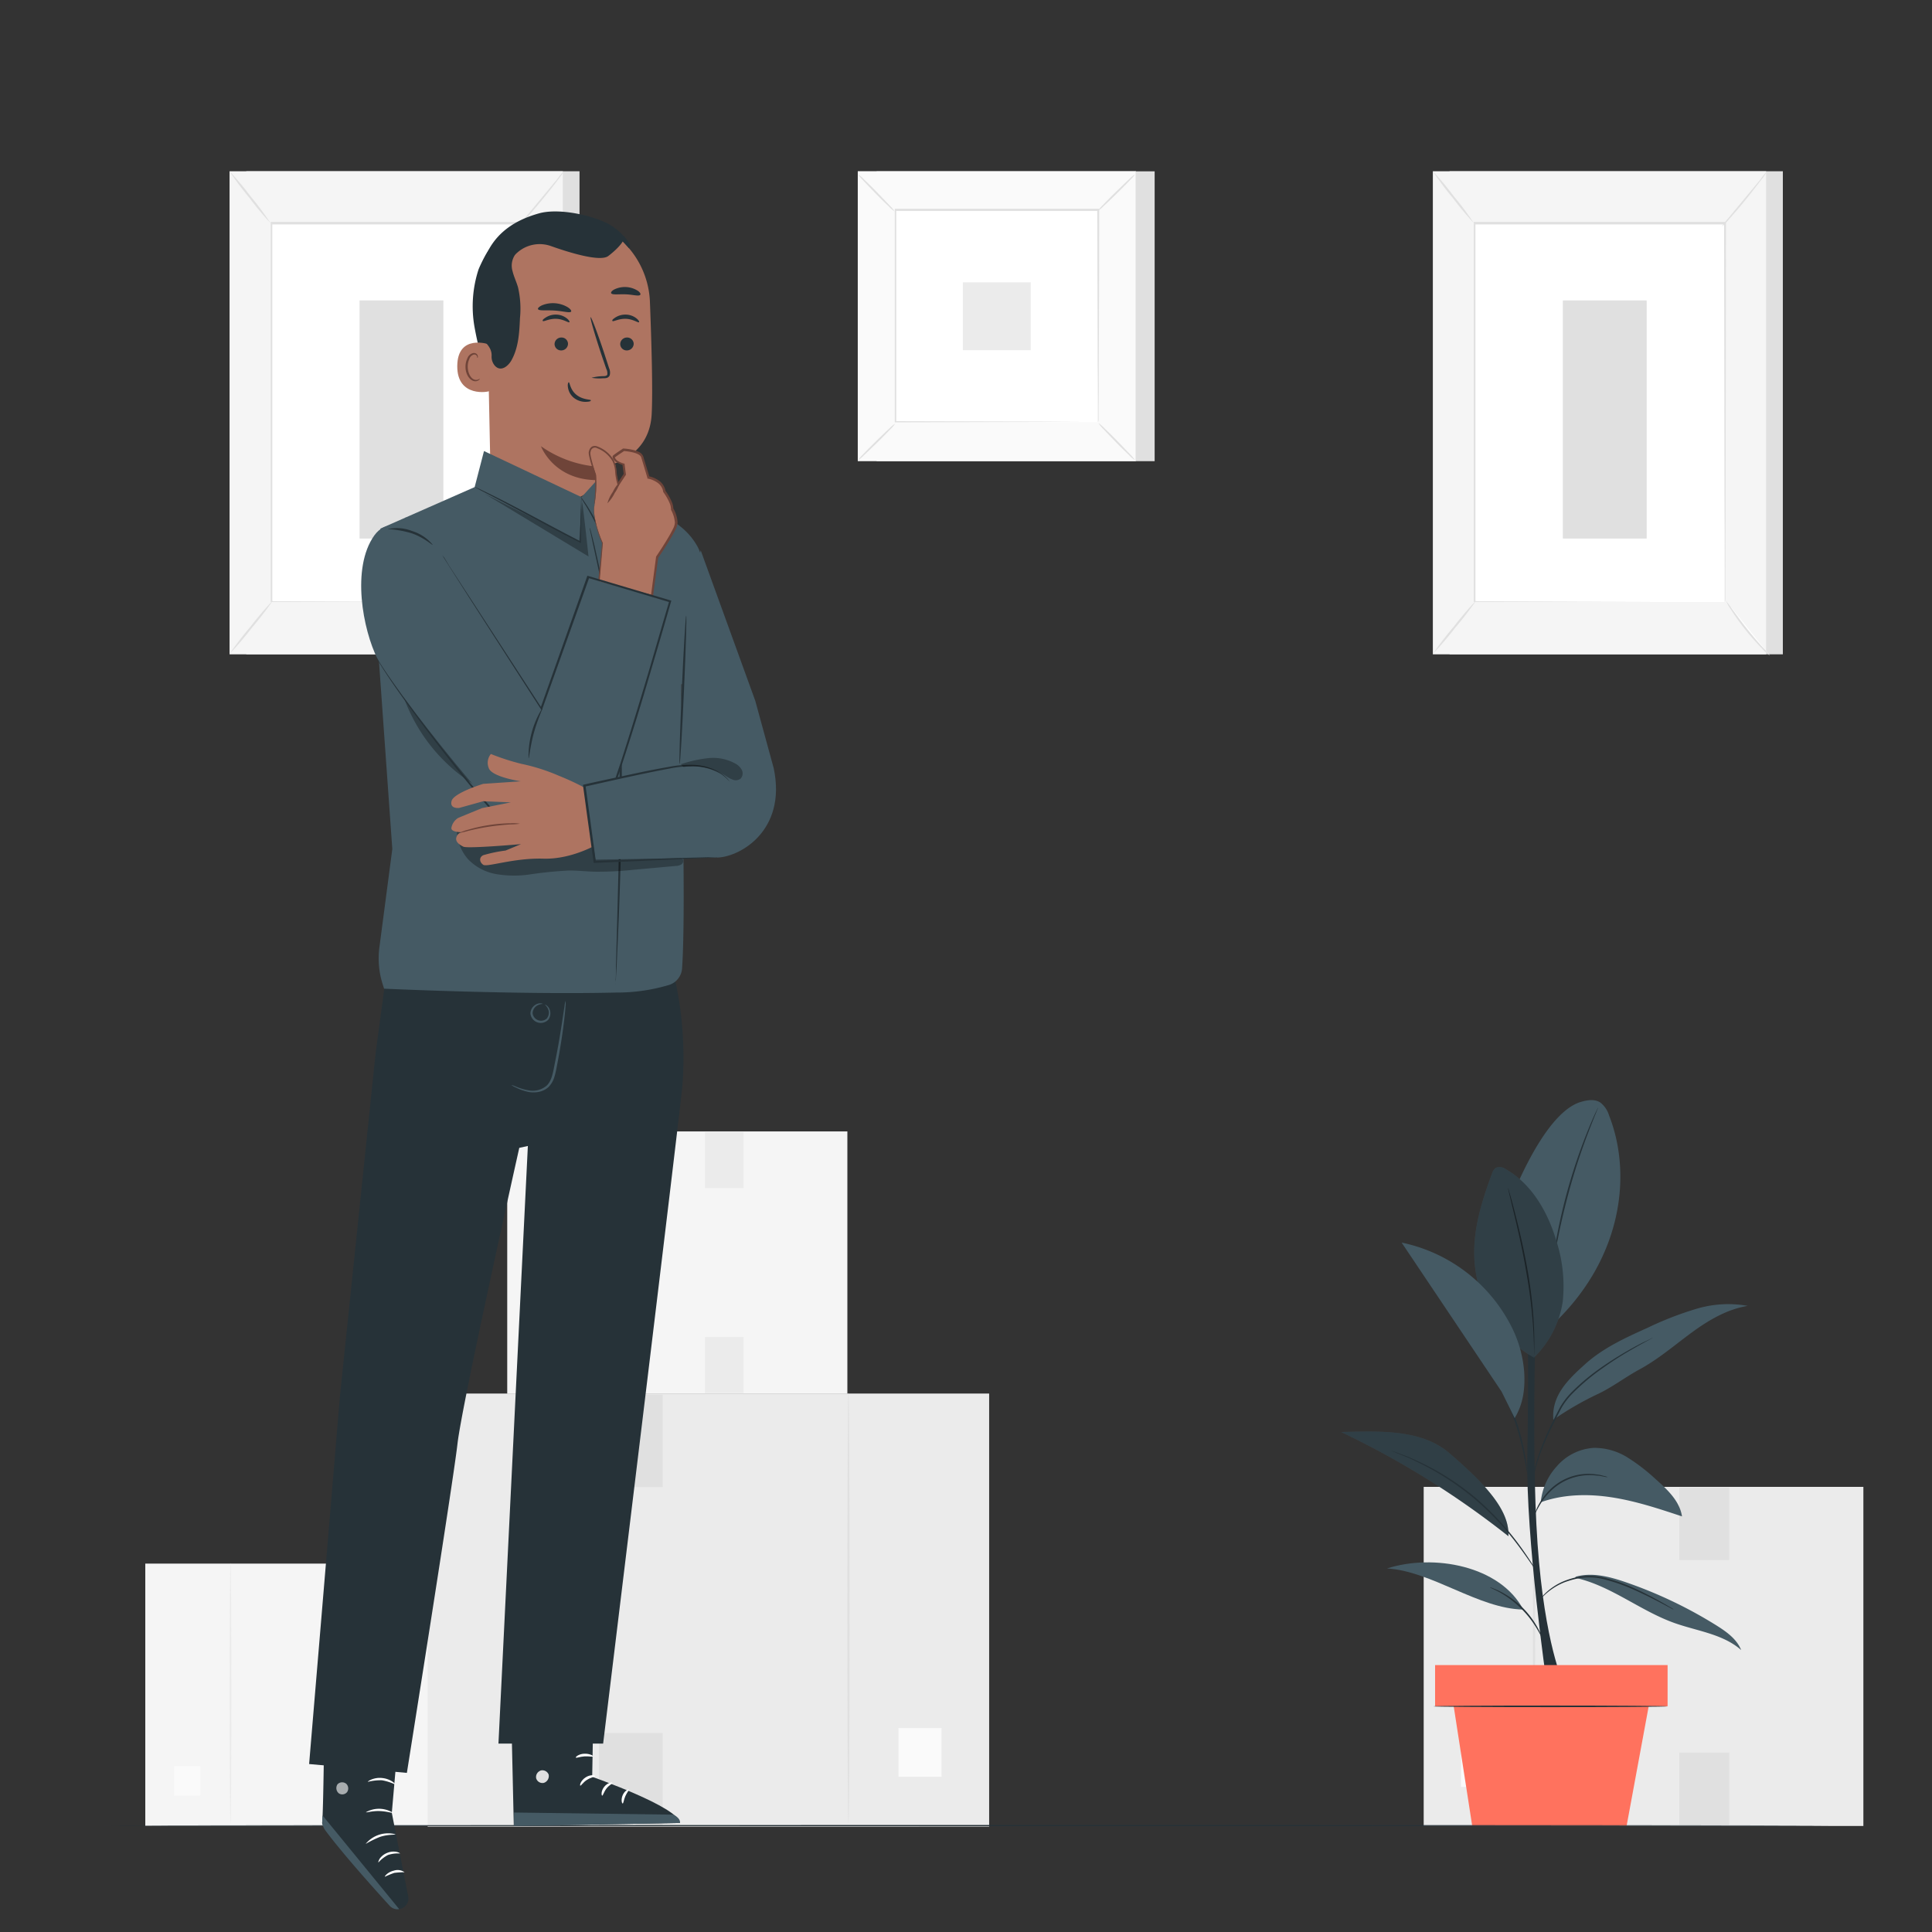 <svg xmlns="http://www.w3.org/2000/svg" viewBox="0 0 500 500"><rect x="0" y="0" width="500" height="500" fill="#333333" stroke="none"/><g id="freepik--background-complete--inject-309"><rect x="131.26" y="292.81" width="88.03" height="67.9" transform="translate(350.56 653.52) rotate(180)" style="fill:#f5f5f5"></rect><path d="M153.32,360.23c.12,0,.22-15.14.22-33.8s-.1-33.8-.22-33.8-.22,15.13-.22,33.8S153.2,360.23,153.32,360.23Z" style="fill:#ebebeb"></path><rect x="138.73" y="345.25" width="6.75" height="7.63" transform="translate(284.2 698.13) rotate(180)" style="fill:#fafafa"></rect><rect x="182.44" y="292.98" width="10" height="14.49" style="fill:#ebebeb"></rect><rect x="182.44" y="346.02" width="10" height="14.49" style="fill:#ebebeb"></rect><rect x="37.6" y="404.67" width="88.03" height="67.9" transform="translate(163.23 877.23) rotate(180)" style="fill:#f5f5f5"></rect><path d="M59.66,472.08c.12,0,.22-15.13.22-33.8s-.1-33.8-.22-33.8-.22,15.13-.22,33.8S59.54,472.08,59.66,472.08Z" style="fill:#ebebeb"></path><rect x="45.07" y="457.11" width="6.75" height="7.63" transform="translate(96.88 921.85) rotate(180)" style="fill:#fafafa"></rect><rect x="88.78" y="404.84" width="10" height="14.49" style="fill:#ebebeb"></rect><rect x="88.78" y="457.87" width="10" height="14.49" style="fill:#ebebeb"></rect><rect x="368.46" y="384.8" width="113.79" height="87.76" transform="translate(850.7 857.36) rotate(180)" style="fill:#ebebeb"></rect><path d="M397,471.94c.16,0,.29-19.56.29-43.68s-.13-43.7-.29-43.7-.28,19.56-.28,43.7S396.81,471.94,397,471.94Z" style="fill:#e0e0e0"></path><rect x="378.1" y="452.59" width="8.72" height="9.86" transform="translate(764.93 915.04) rotate(180)" style="fill:#fafafa"></rect><rect x="434.6" y="385.03" width="12.92" height="18.73" style="fill:#e0e0e0"></rect><rect x="434.6" y="453.58" width="12.92" height="18.73" style="fill:#e0e0e0"></rect><rect x="110.67" y="360.65" width="145.32" height="112.08" style="fill:#ebebeb"></rect><path d="M219.58,472c-.16,0-.29-25-.29-55.8s.13-55.8.29-55.8.29,25,.29,55.8S219.74,472,219.58,472Z" style="fill:#e0e0e0"></path><rect x="232.53" y="447.23" width="11.14" height="12.59" style="fill:#fafafa"></rect><rect x="155" y="360.94" width="16.51" height="23.92" style="fill:#e0e0e0"></rect><rect x="155" y="448.49" width="16.51" height="23.92" style="fill:#e0e0e0"></rect><rect x="375.15" y="44.32" width="86.25" height="125.02" style="fill:#e0e0e0"></rect><rect x="370.82" y="44.32" width="86.25" height="125.02" style="fill:#f5f5f5"></rect><rect x="381.54" y="57.86" width="64.82" height="97.94" style="fill:#fff"></rect><path d="M446.36,155.8s0-.17,0-.48,0-.78,0-1.39c0-1.23,0-3,0-5.37,0-4.69,0-11.53-.06-20.17,0-17.27-.06-41.73-.11-70.53l.22.22-64.81,0h0l.24-.24c0,37,0,71,0,97.94l-.19-.19,47.18.1,13,0,3.42,0,1.18,0-1.14,0-3.39,0-13,0-47.3.1h-.19v-.19c0-26.93,0-61,0-97.94v-.23h.24l64.81,0h.22v.21c0,28.86-.08,53.36-.1,70.67,0,8.62-.05,15.44-.06,20.12,0,2.32,0,4.11,0,5.33,0,.6,0,1.05,0,1.37S446.36,155.8,446.36,155.8Z" style="fill:#e0e0e0"></path><path d="M457.32,44.32a15.12,15.12,0,0,1-1.54,2.24c-1,1.34-2.42,3.16-4,5.13s-3.14,3.72-4.26,5a14.26,14.26,0,0,1-1.9,1.93,16.15,16.15,0,0,1,1.65-2.15l4.15-5,4.15-5A17.22,17.22,0,0,1,457.32,44.32Z" style="fill:#e0e0e0"></path><path d="M446.69,155.48A79.87,79.87,0,0,0,458,169.62" style="fill:#fff"></path><path d="M458,169.62a11.69,11.69,0,0,1-2-1.79c-1.15-1.17-2.69-2.85-4.26-4.81A59.87,59.87,0,0,1,448,157.8a12.57,12.57,0,0,1-1.32-2.32,18.25,18.25,0,0,1,1.59,2.14c1,1.33,2.29,3.16,3.85,5.11s3,3.65,4.14,4.87A19.2,19.2,0,0,1,458,169.62Z" style="fill:#e0e0e0"></path><path d="M370.81,169.24l11.3-13.94" style="fill:#fff"></path><path d="M382.11,155.3a86.85,86.85,0,0,1-5.47,7.12,86.25,86.25,0,0,1-5.83,6.82,86.85,86.85,0,0,1,5.47-7.12A88.53,88.53,0,0,1,382.11,155.3Z" style="fill:#e0e0e0"></path><path d="M370.82,44.32a76.89,76.89,0,0,1,5.49,6.56,72.64,72.64,0,0,1,5.11,6.85,80.33,80.33,0,0,1-5.48-6.56A77.9,77.9,0,0,1,370.82,44.32Z" style="fill:#e0e0e0"></path><rect x="404.46" y="77.75" width="21.7" height="61.62" style="fill:#e0e0e0"></rect><rect x="63.73" y="44.32" width="86.25" height="125.02" style="fill:#e0e0e0"></rect><rect x="59.41" y="44.32" width="86.25" height="125.02" style="fill:#f5f5f5"></rect><rect x="70.13" y="57.86" width="64.82" height="97.94" style="fill:#fff"></rect><path d="M135,155.8s0-.17,0-.48,0-.78,0-1.39c0-1.23,0-3,0-5.37,0-4.69,0-11.53-.06-20.17,0-17.27-.06-41.73-.11-70.53l.22.22-64.81,0h0l.23-.24c0,37,0,71,0,97.94l-.19-.19,47.18.1,13,0,3.43,0,1.18,0-1.15,0-3.38,0-13,0-47.3.1h-.19v-.19c0-26.93,0-61,0-97.94v-.23h.25l64.81,0h.21v.21c0,28.86-.08,53.36-.1,70.67,0,8.62-.05,15.44-.06,20.12,0,2.32,0,4.11,0,5.33,0,.6,0,1.05,0,1.37S135,155.8,135,155.8Z" style="fill:#e0e0e0"></path><path d="M145.91,44.32a15.12,15.12,0,0,1-1.54,2.24c-1,1.34-2.43,3.16-4.05,5.13s-3.14,3.72-4.26,5a14.26,14.26,0,0,1-1.9,1.93,16.15,16.15,0,0,1,1.65-2.15l4.15-5,4.15-5A16.18,16.18,0,0,1,145.91,44.32Z" style="fill:#e0e0e0"></path><path d="M135.28,155.48a80.27,80.27,0,0,0,11.3,14.14" style="fill:#fff"></path><path d="M146.58,169.62a12.41,12.41,0,0,1-2-1.79,63.93,63.93,0,0,1-8-10,12.82,12.82,0,0,1-1.31-2.32,18.25,18.25,0,0,1,1.59,2.14c.95,1.33,2.29,3.16,3.84,5.11s3,3.65,4.14,4.87A16.54,16.54,0,0,1,146.58,169.62Z" style="fill:#e0e0e0"></path><path d="M59.4,169.24,70.7,155.3" style="fill:#fff"></path><path d="M70.7,155.3a86.85,86.85,0,0,1-5.47,7.12,86.25,86.25,0,0,1-5.83,6.82,86.85,86.85,0,0,1,5.47-7.12A88.53,88.53,0,0,1,70.7,155.3Z" style="fill:#e0e0e0"></path><path d="M59.41,44.32a76.89,76.89,0,0,1,5.49,6.56A77.16,77.16,0,0,1,70,57.73a80.33,80.33,0,0,1-5.48-6.56A77.9,77.9,0,0,1,59.41,44.32Z" style="fill:#e0e0e0"></path><rect x="93.05" y="77.75" width="21.7" height="61.62" style="fill:#e0e0e0"></rect><rect x="226.86" y="44.34" width="71.96" height="75.01" style="fill:#e0e0e0"></rect><rect x="221.99" y="44.34" width="71.96" height="75.01" style="fill:#fafafa"></rect><path d="M294,119.38H222V44.32h72Zm-72,0h71.92v-75H222Z" style="fill:#e0e0e0"></path><rect x="231.66" y="54.43" width="52.61" height="54.84" style="fill:#fff"></rect><path d="M231.66,109.64a8,8,0,0,1-1.29,1.51c-.84.88-2,2.08-3.35,3.39s-2.54,2.46-3.44,3.29a7.73,7.73,0,0,1-1.52,1.26,9.59,9.59,0,0,1,1.3-1.5c.84-.89,2-2.09,3.35-3.4s2.54-2.47,3.44-3.29A8.12,8.12,0,0,1,231.66,109.64Z" style="fill:#e0e0e0"></path><path d="M284.28,109.5a8.86,8.86,0,0,1,1.51,1.3c.88.84,2.08,2,3.39,3.35s2.46,2.54,3.29,3.43a9.54,9.54,0,0,1,1.27,1.52,8,8,0,0,1-1.51-1.29c-.88-.84-2.09-2-3.4-3.35s-2.47-2.55-3.29-3.44A8,8,0,0,1,284.28,109.5Z" style="fill:#e0e0e0"></path><path d="M284.13,54.57a8.86,8.86,0,0,1,1.3-1.51c.84-.88,2-2.08,3.35-3.39s2.54-2.46,3.43-3.29a7.93,7.93,0,0,1,1.53-1.26,9.59,9.59,0,0,1-1.3,1.5c-.84.89-2,2.09-3.35,3.4s-2.54,2.47-3.44,3.29A7.61,7.61,0,0,1,284.13,54.57Z" style="fill:#e0e0e0"></path><path d="M231.52,54.71a8.86,8.86,0,0,1-1.51-1.3c-.89-.84-2.09-2-3.39-3.34s-2.46-2.54-3.29-3.44a9.54,9.54,0,0,1-1.27-1.52,8,8,0,0,1,1.51,1.29c.88.84,2.09,2,3.39,3.35s2.48,2.55,3.3,3.45A7.76,7.76,0,0,1,231.52,54.71Z" style="fill:#e0e0e0"></path><path d="M284.13,109.27s0-.09,0-.26,0-.44,0-.77c0-.69,0-1.68,0-3,0-2.6,0-6.38-.06-11.18,0-9.6-.06-23.29-.1-39.67l.2.2-52.46,0h0l.24-.23c0,20.13,0,39,0,54.84l-.21-.2,38,.1,10.67.06,2.82,0h1s-.07,0-.23,0l-.71,0-2.78,0-10.63.05-38.12.1h-.19v-.2c0-15.88,0-34.71,0-54.84v-.24h.24l52.46,0h.21v.21c0,16.44-.08,30.17-.11,39.8,0,4.78,0,8.55-.05,11.13,0,1.27,0,2.25,0,2.93,0,.31,0,.56,0,.74A1,1,0,0,1,284.13,109.27Z" style="fill:#e0e0e0"></path><rect x="249.19" y="73.07" width="17.56" height="17.56" style="fill:#ebebeb"></rect></g><g id="freepik--Plant--inject-309"><path d="M400.27,435.53s-5.42-37.25-5-58.92,0-46.05,0-46.05h2.5s-1.69,43,.15,69,6.68,36,6.68,36h-4.33" style="fill:#263238"></path><path d="M416.41,288.64a6.61,6.61,0,0,0-2.28-3.33c-1.58-1-3.66-.58-5.43,0-7.54,2.67-14.23,16.73-17.28,24.13l10,33.75C419.52,326.46,422.65,304.46,416.41,288.64Z" style="fill:#455a64"></path><path d="M413.55,286.68a2.36,2.36,0,0,1-.15.44l-.49,1.23c-.44,1.06-1.05,2.6-1.79,4.52-1.48,3.83-3.35,9.19-5,15.23s-2.83,11.59-3.54,15.64c-.36,2-.62,3.66-.8,4.8-.08.53-.15,1-.21,1.3a2.31,2.31,0,0,1-.1.46,1.53,1.53,0,0,1,0-.47c0-.34.08-.78.14-1.31.12-1.15.34-2.8.66-4.83a144.15,144.15,0,0,1,8.59-30.93c.77-1.9,1.43-3.43,1.91-4.48l.57-1.2C413.46,286.81,413.53,286.67,413.55,286.68Z" style="fill:#263238"></path><path d="M397,351.32c-9.39-5.19-14.92-14.95-15.44-25.66-.36-7.49,1.94-14.84,4.55-21.87a2.75,2.75,0,0,1,1.06-1.58,2.68,2.68,0,0,1,2.56.4c6.82,3.88,10.95,11.29,13.15,18.82a38.18,38.18,0,0,1,1.55,15.48A25.74,25.74,0,0,1,397,351.32" style="fill:#455a64"></path><path d="M397,351.32a1.48,1.48,0,0,1,0-.45c0-.35,0-.77,0-1.3,0-1.12-.05-2.75-.14-4.76A131.32,131.32,0,0,0,395,329.23c-1-6.05-2.3-11.46-3.23-15.37-.46-1.92-.84-3.49-1.11-4.64-.12-.51-.22-.93-.29-1.26a1.82,1.82,0,0,1-.08-.45,1.72,1.72,0,0,1,.16.43c.09.33.21.74.36,1.24.31,1.09.74,2.66,1.24,4.61,1,3.89,2.31,9.3,3.36,15.37a114.46,114.46,0,0,1,1.63,15.64c.05,2,.05,3.65,0,4.77,0,.53,0,1-.06,1.3A2,2,0,0,1,397,351.32Z" style="fill:#263238"></path><g style="opacity:0.3"><path d="M397,351.32c-9.39-5.19-14.92-14.95-15.44-25.66-.36-7.49,1.94-14.84,4.55-21.87a2.75,2.75,0,0,1,1.06-1.58,2.68,2.68,0,0,1,2.56.4c6.82,3.88,10.95,11.29,13.15,18.82a38.18,38.18,0,0,1,1.55,15.48A25.74,25.74,0,0,1,397,351.32"></path></g><path d="M407.58,408.31c9.24,2,16.85,8.55,25.76,11.72,5.9,2.1,12.56,2.84,17.27,7-1.13-2.85-3.81-4.75-6.41-6.38a114.77,114.77,0,0,0-23.35-11.14c-4.19-1.45-8.74-2.66-13-1.47" style="fill:#455a64"></path><path d="M394.22,416.55c-11.57-.19-23.75-10-35.27-10.63,12.05-3.89,29.31-.71,35.27,10.63" style="fill:#455a64"></path><path d="M398.74,388.79c5.88-2.12,12.33-2.22,18.5-1.26s12.13,2.94,18.06,4.91c-.6-4-3.85-7-6.9-9.71a48.67,48.67,0,0,0-7.25-5.57,16.17,16.17,0,0,0-8.7-2.45,13.75,13.75,0,0,0-9.6,4.83,16,16,0,0,0-4.11,9.25" style="fill:#455a64"></path><path d="M375,376c-7.28-6.21-18.31-5.61-27.89-5.39a227.38,227.38,0,0,1,43.26,26.95C390.75,390.8,384.19,383.87,375,376Z" style="fill:#455a64"></path><g style="opacity:0.3"><path d="M375,376c-7.28-6.21-18.31-5.61-27.89-5.39a227.38,227.38,0,0,1,43.26,26.95C390.75,390.8,384.19,383.87,375,376Z"></path></g><path d="M402,367.43a80.53,80.53,0,0,1,11.2-6.51c3.83-1.74,7.41-4.52,11.11-6.52,4.8-2.6,9-6.22,13.37-9.44s9.25-6.13,14.64-7a28.64,28.64,0,0,0-13.32.77,85.61,85.61,0,0,0-12.54,4.87c-5.69,2.56-11.47,5.19-16.11,9.34s-8.84,8.26-8.35,14.47" style="fill:#455a64"></path><path d="M433.13,416.55a1.87,1.87,0,0,1-.37-.16l-1-.53c-.87-.46-2.12-1.15-3.7-1.94-.78-.41-1.64-.84-2.58-1.28s-1.93-.92-3-1.38a44.72,44.72,0,0,0-7.13-2.48,15.25,15.25,0,0,0-7.42-.19,22.4,22.4,0,0,0-3.14.94,16.42,16.42,0,0,0-5.73,3.94c-.67.72-1,1.16-1,1.14a1.33,1.33,0,0,1,.21-.34,9.51,9.51,0,0,1,.7-.91,14.87,14.87,0,0,1,3.15-2.77,15.08,15.08,0,0,1,2.57-1.37,21.18,21.18,0,0,1,3.18-1,15.51,15.51,0,0,1,7.61.16,43,43,0,0,1,7.18,2.53c1.07.48,2.08.95,3,1.42s1.8.9,2.57,1.33c1.56.83,2.79,1.56,3.64,2.06l1,.59A1.37,1.37,0,0,1,433.13,416.55Z" style="fill:#263238"></path><path d="M385.59,410.81a2.47,2.47,0,0,1,.72.21,18.65,18.65,0,0,1,1.89.82,22.88,22.88,0,0,1,9.67,9.29,16.84,16.84,0,0,1,.89,1.85,2.48,2.48,0,0,1,.24.72c-.06,0-.5-.95-1.39-2.42a25.91,25.91,0,0,0-4.17-5.22,26.22,26.22,0,0,0-5.38-4C386.56,411.27,385.56,410.88,385.59,410.81Z" style="fill:#263238"></path><path d="M360,375.43a3.12,3.12,0,0,1,.49.15l1.39.49,2.19.81c.85.32,1.78.79,2.83,1.25A66.67,66.67,0,0,1,382,387.72a74.6,74.6,0,0,1,7,6.92,76.66,76.66,0,0,1,5,6.32c1.32,1.87,2.33,3.43,3,4.51l.79,1.24a2.38,2.38,0,0,1,.26.45,3.31,3.31,0,0,1-.32-.4c-.21-.27-.5-.68-.86-1.2-.73-1.06-1.77-2.59-3.11-4.43s-3-4-5-6.24a77.55,77.55,0,0,0-7-6.85,70.72,70.72,0,0,0-14.92-9.65c-1-.48-2-1-2.8-1.3l-2.16-.87-1.36-.56A2.57,2.57,0,0,1,360,375.43Z" style="fill:#263238"></path><path d="M416.1,382.28a3.72,3.72,0,0,1-.92-.11l-1.06-.2c-.42-.08-.9-.08-1.42-.14a14.3,14.3,0,0,0-11.57,4.26A16.41,16.41,0,0,0,398.8,389a23.56,23.56,0,0,0-1.59,3,3.43,3.43,0,0,1,.23-.9,13.08,13.08,0,0,1,1.11-2.29,15.7,15.7,0,0,1,2.3-3,14.41,14.41,0,0,1,3.7-2.78,14.11,14.11,0,0,1,8.17-1.5c.53.08,1,.1,1.44.2l1.06.27A4.41,4.41,0,0,1,416.1,382.28Z" style="fill:#263238"></path><path d="M427.73,346.21a2.58,2.58,0,0,1-.44.27l-1.29.7c-1.12.61-2.73,1.5-4.7,2.65s-4.25,2.61-6.7,4.36a56.39,56.39,0,0,0-7.48,6.28,18.67,18.67,0,0,0-3.07,4c-.75,1.45-1.48,2.86-2.14,4.21a76.38,76.38,0,0,0-3.22,7.32,44.92,44.92,0,0,0-1.56,5.15c-.3,1.24-.41,1.94-.45,1.93a3.8,3.8,0,0,1,.05-.51c0-.33.11-.83.24-1.45a36.93,36.93,0,0,1,1.45-5.22,70,70,0,0,1,3.14-7.39c.66-1.36,1.38-2.77,2.14-4.23a18.8,18.8,0,0,1,3.12-4.06,54.15,54.15,0,0,1,7.56-6.3c2.47-1.74,4.8-3.16,6.78-4.3s3.62-2,4.77-2.54l1.33-.64A2.44,2.44,0,0,1,427.73,346.21Z" style="fill:#263238"></path><path d="M395.29,381.24a4.24,4.24,0,0,1-.23-1c-.14-.72-.31-1.61-.51-2.68a74.27,74.27,0,0,0-2.19-8.68,76.55,76.55,0,0,0-3.3-8.32l-1.13-2.48a4.66,4.66,0,0,1-.37-.93,4.06,4.06,0,0,1,.51.86c.31.56.74,1.39,1.25,2.42a61.76,61.76,0,0,1,3.44,8.32,61,61,0,0,1,2.08,8.76c.18,1.14.31,2.06.38,2.7A4.68,4.68,0,0,1,395.29,381.24Z" style="fill:#263238"></path><path d="M394.45,354.92a31.34,31.34,0,0,0-3.76-12.49,41.27,41.27,0,0,0-27.95-20.85l25.87,38.57L392,367C394.23,363.29,394.74,359.29,394.45,354.92Z" style="fill:#455a64"></path><rect x="371.4" y="430.92" width="60.17" height="10.66" style="fill:#FF725E"></rect><polygon points="375.89 439.47 381.01 472.56 420.96 472.56 427.07 439.47 375.89 439.47" style="fill:#FF725E"></polygon><path d="M431.53,441.6c0,.12-13.57.21-30.31.21s-30.31-.09-30.31-.21,13.57-.21,30.31-.21S431.53,441.49,431.53,441.6Z" style="fill:#263238"></path></g><g id="freepik--Floor--inject-309"><path d="M473.14,472.46c0,.08-99.91.15-223.13.15s-223.15-.07-223.15-.15,99.89-.16,223.15-.16S473.14,472.37,473.14,472.46Z" style="fill:#263238"></path></g><g id="freepik--Character--inject-309"><path d="M126.83,99.46a88.39,88.39,0,0,1-4-14.68,30.8,30.8,0,0,1,1-15c.26-.73,2.49-5.6,3.26-5.53.54,0-.81,4.58-.53,5,2.7,4.51,3.49,10,3.13,15.2a69.22,69.22,0,0,1-2.86,15" style="fill:#263238"></path><path d="M127,125.5l-.92-45.42c-.57-12.73,6.36-23.67,19.1-23.89l1.18.05A22.79,22.79,0,0,1,168.2,78.11c.43,11,.77,23.23.45,29.13-.66,12.21-13,13.6-13,13.6s0,1.09,0,4.67l-18.42,10.33-4.4-.41Z" style="fill:#ae7461"></path><path d="M155.7,120.84A29.5,29.5,0,0,1,140,115.48s3.45,9.35,15.69,8.75Z" style="fill:#6f4439"></path><path d="M164,89a1.76,1.76,0,0,1-1.76,1.69,1.67,1.67,0,0,1-1.73-1.65,1.74,1.74,0,0,1,1.75-1.69A1.68,1.68,0,0,1,164,89Z" style="fill:#263238"></path><path d="M165.38,83.39c-.23.22-1.51-.81-3.39-.88s-3.29.81-3.48.57.14-.51.75-.92a4.85,4.85,0,0,1,2.81-.74,4.59,4.59,0,0,1,2.68,1C165.31,82.88,165.49,83.3,165.38,83.39Z" style="fill:#263238"></path><path d="M147,89a1.75,1.75,0,0,1-1.75,1.69,1.67,1.67,0,0,1-1.73-1.65,1.74,1.74,0,0,1,1.75-1.69A1.66,1.66,0,0,1,147,89Z" style="fill:#263238"></path><path d="M147.36,83.39c-.23.22-1.51-.81-3.39-.88s-3.29.81-3.48.57.13-.51.76-.92a4.79,4.79,0,0,1,2.8-.74,4.59,4.59,0,0,1,2.68,1C147.29,82.88,147.47,83.3,147.36,83.39Z" style="fill:#263238"></path><path d="M153.09,97.77a12.26,12.26,0,0,1,3.08-.42c.48,0,.93-.11,1-.43a2.43,2.43,0,0,0-.26-1.44c-.41-1.18-.83-2.41-1.27-3.71-1.75-5.27-3-9.61-2.79-9.68s1.81,4.16,3.56,9.44c.42,1.3.83,2.54,1.21,3.73a2.79,2.79,0,0,1,.17,1.89,1.21,1.21,0,0,1-.82.67,3.06,3.06,0,0,1-.82.07A11.89,11.89,0,0,1,153.09,97.77Z" style="fill:#263238"></path><path d="M147.81,80.62c-.28.47-2.08-.11-4.3-.25s-4.07.13-4.28-.38c-.09-.24.31-.65,1.1-1a7.5,7.5,0,0,1,6.53.48C147.6,79.92,147.93,80.39,147.81,80.62Z" style="fill:#263238"></path><path d="M165.69,76.31c-.4.42-1.92-.07-3.76-.14s-3.4.2-3.75-.26c-.15-.22.11-.64.8-1a6.26,6.26,0,0,1,6.05.32C165.67,75.66,165.87,76.11,165.69,76.31Z" style="fill:#263238"></path><path d="M126.71,89.17c-.2-.1-8.29-2.83-8.37,5.53s8.34,6.72,8.35,6.48S126.71,89.17,126.71,89.17Z" style="fill:#ae7461"></path><path d="M124.17,98s-.15.1-.4.21a1.41,1.41,0,0,1-1.08,0c-.89-.33-1.62-1.74-1.64-3.25a4.8,4.8,0,0,1,.42-2.08,1.73,1.73,0,0,1,1.11-1.11.74.74,0,0,1,.86.41c.11.23,0,.4.1.41s.18-.13.11-.48a.92.92,0,0,0-.32-.53,1.12,1.12,0,0,0-.8-.22A2.06,2.06,0,0,0,121,92.64a5,5,0,0,0-.53,2.33c0,1.69.89,3.27,2.1,3.63a1.53,1.53,0,0,0,1.33-.21C124.15,98.19,124.2,98,124.17,98Z" style="fill:#6f4439"></path><path d="M162.79,64.25c1.36-.75-2.7-5.13-6-6.64-5-2.29-12.7-3.7-17.34-2.38-5.58,1.58-10.21,4.35-13,9.43a32.9,32.9,0,0,0-3.7,16.79,10,10,0,0,0,1.18,5.11c1.16,1.85,3.4,3,3.3,5.57a3.52,3.52,0,0,0,.87,2.55c1.53,1.63,3.4.1,4.26-1.43,1.84-3.28,2.05-7.19,2.21-10.94a24.41,24.41,0,0,0-.52-8c-.41-1.39-1.06-2.71-1.4-4.12a5,5,0,0,1,.6-4.18,5.36,5.36,0,0,1,.68-.68,8.71,8.71,0,0,1,8.65-1.65c4.71,1.67,12.75,4.17,14.85,2.57,3-2.3,3.75-3.8,3.75-3.8Z" style="fill:#263238"></path><path d="M147.2,98.93c.28,0,.3,1.91,2,3.26s3.69,1.14,3.71,1.41-.46.37-1.32.4a4.85,4.85,0,0,1-3.1-1.06,4.22,4.22,0,0,1-1.51-2.74C146.85,99.4,147.07,98.92,147.2,98.93Z" style="fill:#263238"></path><path d="M153.65,437.69l-.39,22.15s22.38,7.84,22.71,11.94l-43,.78L132.19,438Z" style="fill:#263238"></path><path d="M139.94,458.22a1.76,1.76,0,0,0-1.18,2,1.69,1.69,0,0,0,2,1.18,1.85,1.85,0,0,0,1.23-2.15,1.75,1.75,0,0,0-2.21-1" style="fill:#e0e0e0"></path><path d="M133,472.56l.05-3.48,41.18.55s1.93.8,1.74,2.15Z" style="fill:#455a64"></path><path d="M154,459.61c0,.21-1,.33-2.07,1s-1.55,1.59-1.75,1.51.1-1.3,1.35-2.12S154,459.42,154,459.61Z" style="fill:#fff"></path><path d="M158.5,461.39c.05.21-.86.58-1.55,1.48s-.89,1.84-1.1,1.84-.36-1.19.53-2.3S158.49,461.19,158.5,461.39Z" style="fill:#fff"></path><path d="M161.15,466.74c-.19.05-.5-1,0-2.15s1.49-1.64,1.58-1.46-.5.8-.91,1.75S161.36,466.72,161.15,466.74Z" style="fill:#fff"></path><path d="M153.48,454.55c-.08.2-1-.08-2.23,0s-2.11.49-2.22.31.76-.94,2.16-1S153.58,454.39,153.48,454.55Z" style="fill:#fff"></path><path d="M103.73,442.47l-2.33,26.7,4.25,21.65a2.74,2.74,0,0,1-2.35,3.25h0a2.72,2.72,0,0,1-2.36-.86C97.11,489,83.09,473.6,83.37,471.66c.33-2.26.59-28.33.59-28.33Z" style="fill:#263238"></path><path d="M103.3,494.07,83.49,469.85,83.41,471a4.15,4.15,0,0,0,.81,2.74c1.57,2.11,6,7.82,16.64,19.49a2.75,2.75,0,0,0,2.44.86Z" style="fill:#455a64"></path><g style="opacity:0.6"><path d="M89.53,461.57a1.67,1.67,0,0,1,.31,2.2,1.59,1.59,0,0,1-2.17.33,1.76,1.76,0,0,1-.32-2.33,1.66,1.66,0,0,1,2.3-.09" style="fill:#fff"></path></g><path d="M97.94,482a8.39,8.39,0,0,1,2.47-1.93,8.31,8.31,0,0,1,3.12-.39c0-.06-.3-.29-.92-.42a4.29,4.29,0,0,0-2.42.27A4.36,4.36,0,0,0,98.28,481C97.94,481.57,97.87,482,97.94,482Z" style="fill:#fff"></path><path d="M99.61,485.7a21.63,21.63,0,0,1,2.44-1,21.41,21.41,0,0,1,2.64-.17,3.09,3.09,0,0,0-2.77-.41C100.32,484.49,99.48,485.62,99.61,485.7Z" style="fill:#fff"></path><path d="M94.68,477.18a26.7,26.7,0,0,1,3.67-1.8c2.14-.7,4-.49,4-.67a7.51,7.51,0,0,0-7.7,2.47Z" style="fill:#fff"></path><path d="M94.71,469c.06.16,1.58-.36,3.51-.3s3.42.61,3.49.45a6.83,6.83,0,0,0-7-.15Z" style="fill:#fff"></path><path d="M95.2,461.14a13.57,13.57,0,0,1,3.64-.41,13.49,13.49,0,0,1,3.49,1.12c0-.05-.23-.41-.82-.8a5.83,5.83,0,0,0-2.61-.9,5.72,5.72,0,0,0-2.74.37C95.5,460.79,95.16,461.08,95.2,461.14Z" style="fill:#fff"></path><path d="M174.54,252.74a95.14,95.14,0,0,1,2.08,28c-.46,5.94-20.53,170.5-20.53,170.5H129l7.61-154.66-2.22.48s-14.79,66-16,76.64c-1.08,9.6-13.09,85.12-13.09,85.12L80,456.53,88,361.07l9.21-88.51,3.46-25.76Z" style="fill:#263238"></path><path d="M132.33,280.79a5,5,0,0,0,1.13.64,13.27,13.27,0,0,0,3.36,1.17,6.91,6.91,0,0,0,2.49,0,5.14,5.14,0,0,0,2.62-1.25,6.22,6.22,0,0,0,1.58-2.77c.32-1.05.5-2.15.72-3.26.87-4.46,1.45-8.54,1.8-11.5.17-1.48.28-2.67.34-3.51a6.64,6.64,0,0,0,0-1.29,5.52,5.52,0,0,0-.26,1.27c-.14.94-.32,2.1-.53,3.48-.44,2.94-1.09,7-2,11.44-.44,2.2-.73,4.44-2.11,5.76a5.63,5.63,0,0,1-4.68,1.21,15,15,0,0,1-3.33-1A5.82,5.82,0,0,0,132.33,280.79Z" style="fill:#455a64"></path><path d="M140.49,259.82s-.18-.14-.56-.17a2.44,2.44,0,0,0-1.52.49,2.72,2.72,0,0,0-1.14,2.09,2.69,2.69,0,0,0,4.58,1.72,2.71,2.71,0,0,0,.51-2.33,2.4,2.4,0,0,0-.82-1.36c-.3-.24-.52-.27-.53-.25a3.08,3.08,0,0,1,1,1.69,2.39,2.39,0,0,1-.52,1.9,2.2,2.2,0,0,1-3.65-1.37,2.38,2.38,0,0,1,.86-1.77A3,3,0,0,1,140.49,259.82Z" style="fill:#455a64"></path><path d="M162.09,130.74c5.17.32,14.53,3.43,18.49,10.83,3.32,6.19,4.22,32.64,4.4,33.27l-10,2.58-12.73,18.83-52.13-11.63-3.27,8.22-2-58.86S156.91,130.42,162.09,130.74Z" style="fill:#455a64"></path><path d="M101.53,219.73l-4-56.25.93-26.68,24.38-10.74,2.42-9.33,25.24,11.93,5.29-5.84,2.21,6.59,5.53,1.8,12.89,22L176.24,190s1.36,45,.28,60.61a4.85,4.85,0,0,1-3.26,4.26,46.8,46.8,0,0,1-13.8,2c-25.43.61-60.06-1-60.06-1l-.35-1.11a22,22,0,0,1-.86-9.61Z" style="fill:#455a64"></path><path d="M153.84,141.13c-.35-1.41-.63-2.53-.84-3.35q-.13-.53-.24-.87c0-.2-.09-.3-.1-.29a1,1,0,0,0,0,.3c0,.24.1.53.17.89.18.83.42,2,.72,3.38.63,2.94,1.58,7.19,2.64,12.46s2.2,11.57,3,18.62,1,14.88,1.11,23.08c.17,16.41-.27,31.26-.55,42-.14,5.33-.26,9.66-.35,12.73,0,1.46,0,2.61-.07,3.47v.9a1.15,1.15,0,0,0,0,.31s0-.11,0-.31,0-.54.07-.9c0-.85.11-2,.19-3.46.14-3.07.33-7.4.56-12.72.4-10.75.91-25.61.75-42-.1-8.22-.38-16-1.17-23.15s-2-13.39-3.13-18.65" style="fill:#263238"></path><g style="opacity:0.3"><path d="M150.61,129.92c.23.18,1.7,14.1,1.7,14.1l-26.92-16.26,24.51,12.3Z"></path></g><path d="M150.26,128.57a26.49,26.49,0,0,0,1.37,2.32c.85,1.43,2,3.43,3.05,5.72l.26.55.17.36.17-.35a47,47,0,0,0,2.25-5.7c.23-.74.4-1.34.5-1.76a2.61,2.61,0,0,0,.12-.66c-.05,0-.34.89-.87,2.34a59,59,0,0,1-2.34,5.62h.34l-.26-.56a46.47,46.47,0,0,0-3.17-5.7c-.46-.7-.84-1.25-1.12-1.63S150.28,128.55,150.26,128.57Z" style="fill:#263238"></path><path d="M122.85,126.06a2.18,2.18,0,0,0,.37.22l1.08.57,4,2.08c3.38,1.76,8,4.27,13.16,7,3.13,1.67,6.09,3.21,8.67,4.5l.23.12v-.26c0-3.35.06-6.16.08-8.2,0-1,0-1.73,0-2.31a5.72,5.72,0,0,0,0-.82,4.77,4.77,0,0,0-.07.82q0,.87-.09,2.31c-.05,2-.13,4.85-.21,8.19l.24-.14c-2.57-1.32-5.52-2.87-8.65-4.54-5.13-2.74-9.79-5.22-13.21-6.92-1.71-.85-3.1-1.52-4.07-2l-1.12-.51A2.17,2.17,0,0,0,122.85,126.06Z" style="fill:#263238"></path><path d="M153.87,130.64a32.9,32.9,0,0,0,.35-7.75s-1.76-5-1.5-5.91.71-1.85,2.47-1,4,2.47,4.23,5.38a15,15,0,0,0,.71,4l1.67-2.56-.35-2.64s-2.49-.63-2.58-2a30.06,30.06,0,0,1,2.52-1.79s4.46.22,4.91,1.89,1.58,5.29,1.58,5.29,3.7.62,4.14,3.62c0,0,2.12,2.82,2,4.58a8.3,8.3,0,0,1,1.06,3.7c-.09,1.68-4.94,8.73-4.94,8.73l-1.48,11.05-13.61-4.6.9-10.07S153.16,134.26,153.87,130.64Z" style="fill:#ae7461"></path><path d="M153.87,130.58a3.45,3.45,0,0,0-.13.68,9.26,9.26,0,0,0,0,2,27.71,27.71,0,0,0,2.07,7.32v-.08c-.27,2.82-.6,6.22-1,10.06l0,.18.18.05,13.74,3.62.28.07,0-.28c.43-3.18.88-6.54,1.36-10l0,.12c1.25-1.84,2.5-3.75,3.66-5.79.29-.51.57-1,.83-1.57a4.18,4.18,0,0,0,.5-1.82,8.51,8.51,0,0,0-1.09-3.55l0,.16a4.92,4.92,0,0,0-.47-2,14.53,14.53,0,0,0-1.62-2.78l.06.13a4.14,4.14,0,0,0-1.61-2.64,6.87,6.87,0,0,0-2.77-1.21l.22.19c-.55-1.82-1.1-3.62-1.63-5.38a2.18,2.18,0,0,0-1.09-1.09,7.1,7.1,0,0,0-1.33-.48,13.89,13.89,0,0,0-2.7-.41h-.09l-.07.05-1.38.93-.68.48-.34.26-.09.08-.07.08a.41.41,0,0,0-.07.21l0,.25a2.37,2.37,0,0,0,1.19,1.31,7.3,7.3,0,0,0,1.54.62l-.2-.22c.13.9.25,1.78.36,2.65l0-.17-1.67,2.56.43,0a15.6,15.6,0,0,1-.61-3,7.83,7.83,0,0,0-.7-3,8.19,8.19,0,0,0-4.25-3.61,1.72,1.72,0,0,0-1.39,0,1.79,1.79,0,0,0-.78,1.08,1.56,1.56,0,0,0-.1.65,5.63,5.63,0,0,0,.08.61c.08.38.17.75.26,1.11.39,1.44.83,2.72,1.23,3.87v0a37.25,37.25,0,0,1,0,5.76c-.06.66-.12,1.15-.16,1.48a2.47,2.47,0,0,0,0,.51,3.65,3.65,0,0,0,.12-.49c.07-.33.15-.83.23-1.48a33.26,33.26,0,0,0,.14-5.8h0v0c-.38-1.15-.8-2.43-1.16-3.86-.09-.36-.18-.72-.24-1.1a3.45,3.45,0,0,1-.07-.55,1.08,1.08,0,0,1,.09-.52,1.11,1.11,0,0,1,1.69-.82,7.76,7.76,0,0,1,4,3.44,7.27,7.27,0,0,1,.64,2.85,16.17,16.17,0,0,0,.62,3.16l.15.45.28-.41q.81-1.24,1.68-2.55l.05-.08v-.09c-.12-.86-.23-1.74-.35-2.64l0-.17-.17,0a6.06,6.06,0,0,1-1.4-.57,1.91,1.91,0,0,1-.94-1l0-.16h0c.05,0-.48,0-.25,0H159c.05,0,.16.1.11.11s0,0,0,0l.06,0,.31-.24.67-.47,1.38-.92-.16,0a14.4,14.4,0,0,1,2.58.4c.8.22,1.77.57,2,1.23q.8,2.64,1.61,5.37l0,.16.18,0a6.37,6.37,0,0,1,2.51,1.11,3.49,3.49,0,0,1,1.39,2.27v.07l.05.06a14.42,14.42,0,0,1,1.55,2.67,4.42,4.42,0,0,1,.42,1.73v.08l0,.07a8.25,8.25,0,0,1,1,3.28,3.78,3.78,0,0,1-.45,1.57c-.25.52-.52,1-.81,1.54-1.14,2-2.39,3.92-3.62,5.75l0,.05v.07c-.46,3.49-.9,6.85-1.32,10l.32-.22-13.77-3.53.16.22c.33-3.84.61-7.25.85-10.07v-.08a28.67,28.67,0,0,1-2.19-7.21A10.51,10.51,0,0,1,153.87,130.58Z" style="fill:#6f4439"></path><path d="M157.2,130.25a9.73,9.73,0,0,0,1.89-2.67,9.56,9.56,0,0,0,1.4-2.94,9.43,9.43,0,0,0-1.89,2.66A9.49,9.49,0,0,0,157.2,130.25Z" style="fill:#6f4439"></path><g style="opacity:0.3"><path d="M146,209.91a44.55,44.55,0,0,1-43-34.5Z"></path></g><path d="M152.2,149.61l-12.26,33.74-24.38-38.89s-12.73-14.28-18.71-5.86-2.94,24.36.85,31.93c3.53,7,36.17,48.71,42.15,49.38s13.68-3.21,17.2-11,16.16-53.36,16.16-53.36Z" style="fill:#455a64"></path><path d="M100.32,136.93A26.15,26.15,0,0,1,106.5,138c3.3,1.13,5.37,3.16,5.49,3a11,11,0,0,0-5.31-3.56A10.8,10.8,0,0,0,100.32,136.93Z" style="fill:#263238"></path><path d="M114.46,143.66s.14.25.43.73l1.32,2.1c1.19,1.86,2.91,4.56,5.1,8l18.65,29,.24.38.16-.42c3.58-10,7.7-21.56,12.17-34.06l-.33.17,21.2,6.32-.19-.35c-1.69,5.77-3.45,11.83-5.25,18-2.45,8.23-4.89,16.26-7.39,24-1.29,3.84-2.51,7.63-4,11.19a15.77,15.77,0,0,1-7.52,8,20.09,20.09,0,0,1-10.38,2.16l-.65,0-.56-.17a7.9,7.9,0,0,1-1.09-.63,10.49,10.49,0,0,1-1-.77c-.33-.26-.66-.53-1-.82-1.28-1.13-2.46-2.32-3.6-3.51-4.54-4.79-8.47-9.55-12-13.91-7.07-8.76-12.5-16.07-16.15-21.19-1.83-2.56-3.2-4.58-4.09-6-.44-.7-.76-1.24-1-1.61s-.32-.55-.32-.55.08.2.27.58.5.93.94,1.64c.86,1.42,2.2,3.46,4,6.05,3.6,5.17,9,12.52,16,21.31,3.53,4.38,7.44,9.16,12,14,1.14,1.21,2.33,2.41,3.61,3.55.32.29.65.58,1,.85a12,12,0,0,0,1,.79,7.94,7.94,0,0,0,1.17.68c.23.07.47.15.7.2l.67.06a20.53,20.53,0,0,0,10.66-2.2,16.3,16.3,0,0,0,7.78-8.28c1.54-3.62,2.76-7.4,4-11.24,2.51-7.71,5-15.73,7.4-24,1.83-6.16,3.6-12.22,5.25-18l.08-.27-.27-.07-21.21-6.3-.25-.07-.08.24-12.08,34.09.39,0-18.8-28.93-5.21-8L115,144.35C114.64,143.89,114.46,143.66,114.46,143.66Z" style="fill:#263238"></path><g style="opacity:0.3"><path d="M118.74,213.12a3.32,3.32,0,0,1,2.23-.79,284.39,284.39,0,0,1,41.69-.63l14.11,10.78a1.09,1.09,0,0,1-.49,1.27,3.06,3.06,0,0,1-1.43.36l-11,1a84.68,84.68,0,0,1-10.19.48c-2.12-.07-4.24-.31-6.36-.3a103.14,103.14,0,0,0-10.5,1.06,27.89,27.89,0,0,1-8.36-.13,13.23,13.23,0,0,1-7.29-3.84,11.76,11.76,0,0,1-2.91-7A2.88,2.88,0,0,1,118.74,213.12Z"></path></g><path d="M118.53,211.71c.44-.22,6.24-2.58,6.24-2.58l7.45-1.48-7.16-.29-6.25,1.74s-2.5.29-1.94-1.81,8.18-4.43,8.18-4.43l9.73-.66s-7.52-1.1-8.29-3.43a3.58,3.58,0,0,1,.55-3.64,59.17,59.17,0,0,0,7.85,2.54,50,50,0,0,1,9.73,3.09,64.68,64.68,0,0,1,6.48,3l4.13,14.37s-6.85,4.31-14.59,4.09-14.59,2.28-15.59,1.58-1.1-1.91,0-2.47a36.66,36.66,0,0,1,5.79-1.21l4-1.66s-13.82,1.22-14.92.66-2.21-1.32-1.77-2.54a1.74,1.74,0,0,1,1.55-1.21s-3,.11-2.88-1.11A3.79,3.79,0,0,1,118.53,211.71Z" style="fill:#ae7461"></path><path d="M134.54,213.18a17.11,17.11,0,0,1-2.33.17c-1.43.09-3.4.26-5.56.58s-4.09.76-5.49,1.1a17.53,17.53,0,0,1-2.26.52,10.05,10.05,0,0,1,2.19-.8,40,40,0,0,1,5.5-1.23,40.49,40.49,0,0,1,5.61-.46A10,10,0,0,1,134.54,213.18Z" style="fill:#6f4439"></path><path d="M175.55,197.76l1.79-38,4-17.34,14.12,38.93,4.77,17.44c3.52,16.51-9.3,23.36-15.09,23.15l-31.05.52-2.85-19.31Z" style="fill:#455a64"></path><path d="M175.88,197.77l1.71-38.48" style="fill:#FF725E"></path><path d="M177.59,159.29c-.15,0-.67,8.6-1.14,19.23s-.73,19.24-.57,19.25.67-8.6,1.14-19.23S177.75,159.3,177.59,159.29Z" style="fill:#263238"></path><path d="M185.76,221.85a2.52,2.52,0,0,0-.62,0l-1.76,0-6.6.17-22.84.76.28.24c-.58-4.24-1.2-8.83-1.85-13.6-.29-2.1-.57-4.17-.84-6.13l-.22.31c5.42-1.24,10.54-2.37,15.18-3.35,2.31-.48,4.5-.93,6.56-1.3a27.1,27.1,0,0,1,5.71-.62,14.58,14.58,0,0,1,7.86,2,12,12,0,0,1,2.25,2,5,5,0,0,0-.46-.63,8.9,8.9,0,0,0-1.68-1.51,14.44,14.44,0,0,0-8-2.25,27.41,27.41,0,0,0-5.79.56c-2.06.35-4.26.78-6.59,1.25-4.64,1-9.76,2.06-15.2,3.29l-.25.06,0,.25c.26,2,.55,4,.83,6.13.66,4.77,1.29,9.37,1.88,13.6l0,.24H154l22.83-1,6.6-.33,1.76-.11A3.73,3.73,0,0,0,185.76,221.85Z" style="fill:#263238"></path><path d="M136.79,196.25c.18,0,.39-3,1.39-6.63s2.36-6.33,2.21-6.41a23.5,23.5,0,0,0-3.6,13Z" style="fill:#263238"></path><g style="opacity:0.3"><path d="M176.19,197.79a33.62,33.62,0,0,1,7.12-1.59,11.93,11.93,0,0,1,7.05,1.44,4.08,4.08,0,0,1,1.65,1.67,2,2,0,0,1-.34,2.2,2.07,2.07,0,0,1-2,.28,8.11,8.11,0,0,1-1.86-1,15.67,15.67,0,0,0-10.94-2.28"></path></g></g></svg>
